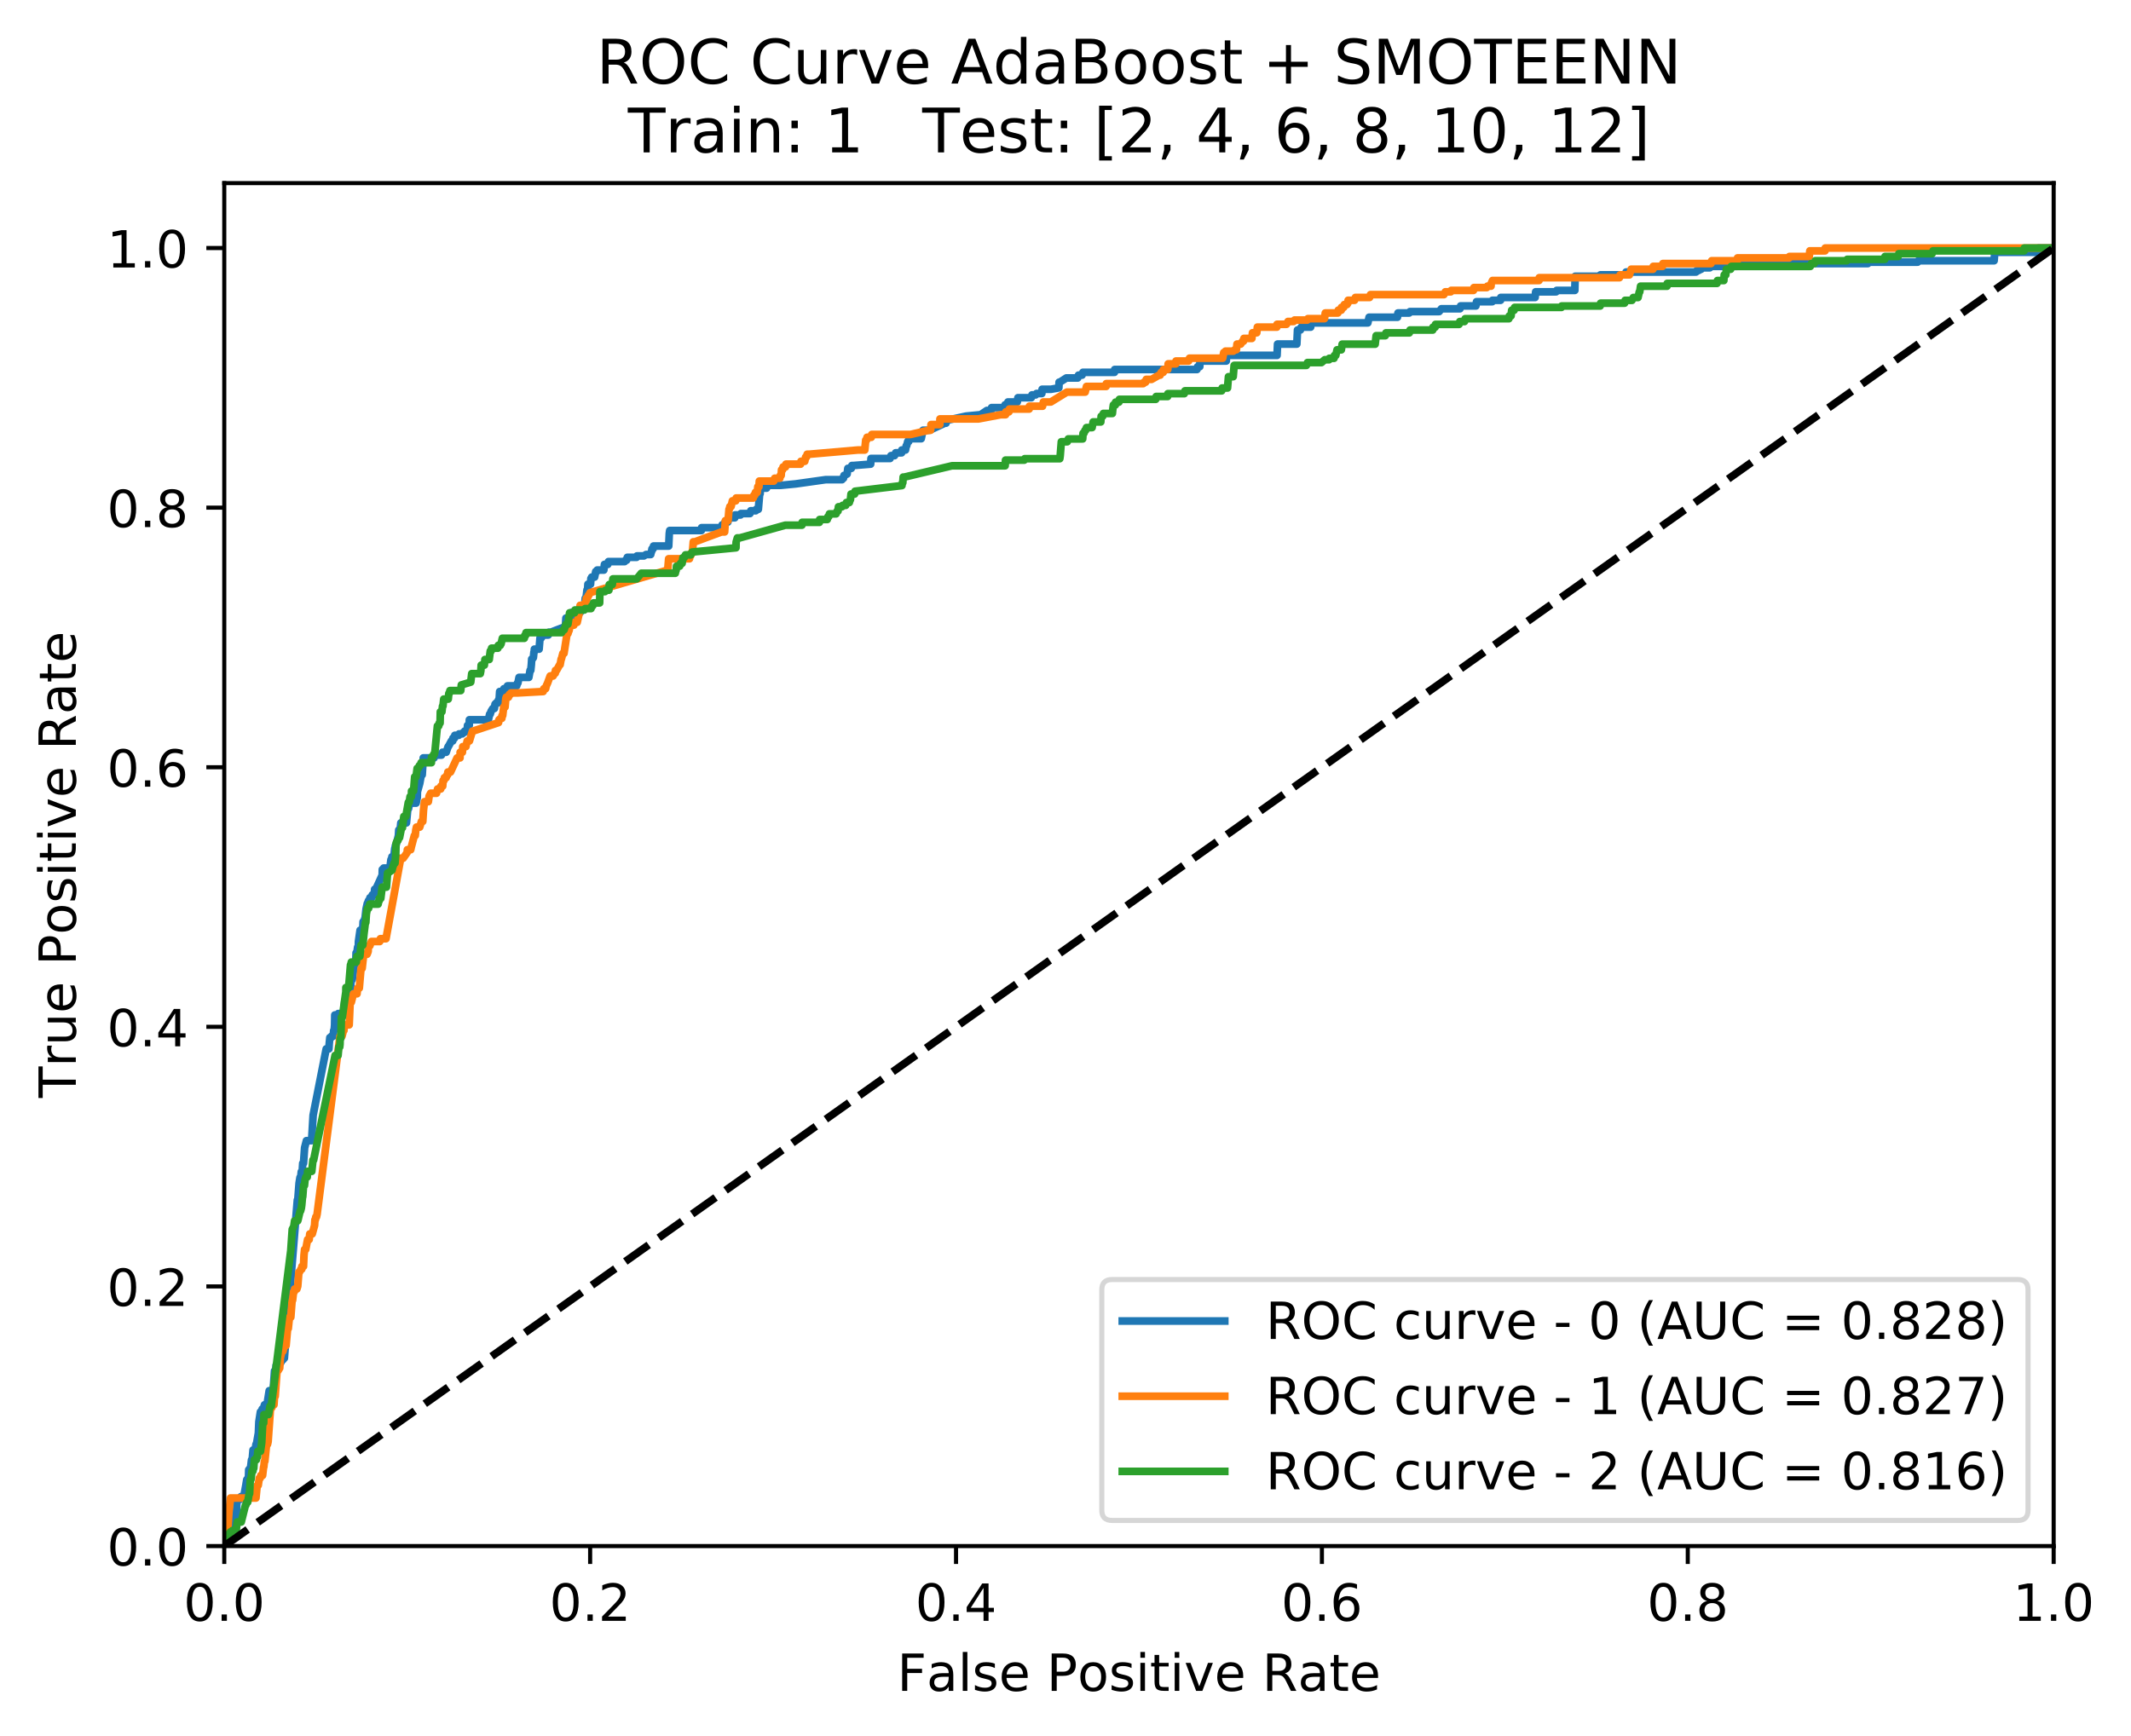 <?xml version="1.0" encoding="utf-8" standalone="no"?>
<!DOCTYPE svg PUBLIC "-//W3C//DTD SVG 1.1//EN"
  "http://www.w3.org/Graphics/SVG/1.1/DTD/svg11.dtd">
<!-- Created with matplotlib (http://matplotlib.org/) -->
<svg height="339pt" version="1.1" viewBox="0 0 416 339" width="416pt" xmlns="http://www.w3.org/2000/svg" xmlns:xlink="http://www.w3.org/1999/xlink">
 <defs>
  <style type="text/css">
*{stroke-linecap:butt;stroke-linejoin:round;}
  </style>
 </defs>
 <g id="figure_1">
  <g id="patch_1">
   <path d="M 0 339.424 
L 416.053 339.424 
L 416.053 0 
L 0 0 
z
" style="fill:#ffffff;"/>
  </g>
  <g id="axes_1">
   <g id="patch_2">
    <path d="M 43.781 301.868 
L 400.901 301.868 
L 400.901 35.755 
L 43.781 35.755 
z
" style="fill:#ffffff;"/>
   </g>
   <g id="matplotlib.axis_1">
    <g id="xtick_1">
     <g id="line2d_1">
      <defs>
       <path d="M 0 0 
L 0 3.5 
" id="mb3c2c69702" style="stroke:#000000;stroke-width:0.8;"/>
      </defs>
      <g>
       <use style="stroke:#000000;stroke-width:0.8;" x="43.781" xlink:href="#mb3c2c69702" y="301.868"/>
      </g>
     </g>
     <g id="text_1">
      <!-- 0.0 -->
      <defs>
       <path d="M 31.781 66.406 
Q 24.172 66.406 20.328 58.906 
Q 16.5 51.422 16.5 36.375 
Q 16.5 21.391 20.328 13.891 
Q 24.172 6.391 31.781 6.391 
Q 39.453 6.391 43.281 13.891 
Q 47.125 21.391 47.125 36.375 
Q 47.125 51.422 43.281 58.906 
Q 39.453 66.406 31.781 66.406 
M 31.781 74.219 
Q 44.047 74.219 50.516 64.516 
Q 56.984 54.828 56.984 36.375 
Q 56.984 17.969 50.516 8.266 
Q 44.047 -1.422 31.781 -1.422 
Q 19.531 -1.422 13.062 8.266 
Q 6.594 17.969 6.594 36.375 
Q 6.594 54.828 13.062 64.516 
Q 19.531 74.219 31.781 74.219 
" id="DejaVuSans-30"/>
       <path d="M 10.688 12.406 
L 21 12.406 
L 21 0 
L 10.688 0 
z
" id="DejaVuSans-2e"/>
      </defs>
      <g transform="translate(35.83 316.466)scale(0.1 -0.1)">
       <use xlink:href="#DejaVuSans-30"/>
       <use x="63.623" xlink:href="#DejaVuSans-2e"/>
       <use x="95.41" xlink:href="#DejaVuSans-30"/>
      </g>
     </g>
    </g>
    <g id="xtick_2">
     <g id="line2d_2">
      <g>
       <use style="stroke:#000000;stroke-width:0.8;" x="115.205" xlink:href="#mb3c2c69702" y="301.868"/>
      </g>
     </g>
     <g id="text_2">
      <!-- 0.2 -->
      <defs>
       <path d="M 19.188 8.297 
L 53.609 8.297 
L 53.609 0 
L 7.328 0 
L 7.328 8.297 
Q 12.938 14.109 22.625 23.891 
Q 32.328 33.688 34.812 36.531 
Q 39.547 41.844 41.422 45.531 
Q 43.312 49.219 43.312 52.781 
Q 43.312 58.594 39.234 62.25 
Q 35.156 65.922 28.609 65.922 
Q 23.969 65.922 18.812 64.312 
Q 13.672 62.703 7.812 59.422 
L 7.812 69.391 
Q 13.766 71.781 18.938 73 
Q 24.125 74.219 28.422 74.219 
Q 39.75 74.219 46.484 68.547 
Q 53.219 62.891 53.219 53.422 
Q 53.219 48.922 51.531 44.891 
Q 49.859 40.875 45.406 35.406 
Q 44.188 33.984 37.641 27.219 
Q 31.109 20.453 19.188 8.297 
" id="DejaVuSans-32"/>
      </defs>
      <g transform="translate(107.254 316.466)scale(0.1 -0.1)">
       <use xlink:href="#DejaVuSans-30"/>
       <use x="63.623" xlink:href="#DejaVuSans-2e"/>
       <use x="95.41" xlink:href="#DejaVuSans-32"/>
      </g>
     </g>
    </g>
    <g id="xtick_3">
     <g id="line2d_3">
      <g>
       <use style="stroke:#000000;stroke-width:0.8;" x="186.629" xlink:href="#mb3c2c69702" y="301.868"/>
      </g>
     </g>
     <g id="text_3">
      <!-- 0.4 -->
      <defs>
       <path d="M 37.797 64.312 
L 12.891 25.391 
L 37.797 25.391 
z
M 35.203 72.906 
L 47.609 72.906 
L 47.609 25.391 
L 58.016 25.391 
L 58.016 17.188 
L 47.609 17.188 
L 47.609 0 
L 37.797 0 
L 37.797 17.188 
L 4.891 17.188 
L 4.891 26.703 
z
" id="DejaVuSans-34"/>
      </defs>
      <g transform="translate(178.678 316.466)scale(0.1 -0.1)">
       <use xlink:href="#DejaVuSans-30"/>
       <use x="63.623" xlink:href="#DejaVuSans-2e"/>
       <use x="95.41" xlink:href="#DejaVuSans-34"/>
      </g>
     </g>
    </g>
    <g id="xtick_4">
     <g id="line2d_4">
      <g>
       <use style="stroke:#000000;stroke-width:0.8;" x="258.053" xlink:href="#mb3c2c69702" y="301.868"/>
      </g>
     </g>
     <g id="text_4">
      <!-- 0.6 -->
      <defs>
       <path d="M 33.016 40.375 
Q 26.375 40.375 22.484 35.828 
Q 18.609 31.297 18.609 23.391 
Q 18.609 15.531 22.484 10.953 
Q 26.375 6.391 33.016 6.391 
Q 39.656 6.391 43.531 10.953 
Q 47.406 15.531 47.406 23.391 
Q 47.406 31.297 43.531 35.828 
Q 39.656 40.375 33.016 40.375 
M 52.594 71.297 
L 52.594 62.312 
Q 48.875 64.062 45.094 64.984 
Q 41.312 65.922 37.594 65.922 
Q 27.828 65.922 22.672 59.328 
Q 17.531 52.734 16.797 39.406 
Q 19.672 43.656 24.016 45.922 
Q 28.375 48.188 33.594 48.188 
Q 44.578 48.188 50.953 41.516 
Q 57.328 34.859 57.328 23.391 
Q 57.328 12.156 50.688 5.359 
Q 44.047 -1.422 33.016 -1.422 
Q 20.359 -1.422 13.672 8.266 
Q 6.984 17.969 6.984 36.375 
Q 6.984 53.656 15.188 63.938 
Q 23.391 74.219 37.203 74.219 
Q 40.922 74.219 44.703 73.484 
Q 48.484 72.75 52.594 71.297 
" id="DejaVuSans-36"/>
      </defs>
      <g transform="translate(250.102 316.466)scale(0.1 -0.1)">
       <use xlink:href="#DejaVuSans-30"/>
       <use x="63.623" xlink:href="#DejaVuSans-2e"/>
       <use x="95.41" xlink:href="#DejaVuSans-36"/>
      </g>
     </g>
    </g>
    <g id="xtick_5">
     <g id="line2d_5">
      <g>
       <use style="stroke:#000000;stroke-width:0.8;" x="329.477" xlink:href="#mb3c2c69702" y="301.868"/>
      </g>
     </g>
     <g id="text_5">
      <!-- 0.8 -->
      <defs>
       <path d="M 31.781 34.625 
Q 24.75 34.625 20.719 30.859 
Q 16.703 27.094 16.703 20.516 
Q 16.703 13.922 20.719 10.156 
Q 24.75 6.391 31.781 6.391 
Q 38.812 6.391 42.859 10.172 
Q 46.922 13.969 46.922 20.516 
Q 46.922 27.094 42.891 30.859 
Q 38.875 34.625 31.781 34.625 
M 21.922 38.812 
Q 15.578 40.375 12.031 44.719 
Q 8.5 49.078 8.5 55.328 
Q 8.5 64.062 14.719 69.141 
Q 20.953 74.219 31.781 74.219 
Q 42.672 74.219 48.875 69.141 
Q 55.078 64.062 55.078 55.328 
Q 55.078 49.078 51.531 44.719 
Q 48 40.375 41.703 38.812 
Q 48.828 37.156 52.797 32.312 
Q 56.781 27.484 56.781 20.516 
Q 56.781 9.906 50.312 4.234 
Q 43.844 -1.422 31.781 -1.422 
Q 19.734 -1.422 13.25 4.234 
Q 6.781 9.906 6.781 20.516 
Q 6.781 27.484 10.781 32.312 
Q 14.797 37.156 21.922 38.812 
M 18.312 54.391 
Q 18.312 48.734 21.844 45.562 
Q 25.391 42.391 31.781 42.391 
Q 38.141 42.391 41.719 45.562 
Q 45.312 48.734 45.312 54.391 
Q 45.312 60.062 41.719 63.234 
Q 38.141 66.406 31.781 66.406 
Q 25.391 66.406 21.844 63.234 
Q 18.312 60.062 18.312 54.391 
" id="DejaVuSans-38"/>
      </defs>
      <g transform="translate(321.526 316.466)scale(0.1 -0.1)">
       <use xlink:href="#DejaVuSans-30"/>
       <use x="63.623" xlink:href="#DejaVuSans-2e"/>
       <use x="95.41" xlink:href="#DejaVuSans-38"/>
      </g>
     </g>
    </g>
    <g id="xtick_6">
     <g id="line2d_6">
      <g>
       <use style="stroke:#000000;stroke-width:0.8;" x="400.901" xlink:href="#mb3c2c69702" y="301.868"/>
      </g>
     </g>
     <g id="text_6">
      <!-- 1.0 -->
      <defs>
       <path d="M 12.406 8.297 
L 28.516 8.297 
L 28.516 63.922 
L 10.984 60.406 
L 10.984 69.391 
L 28.422 72.906 
L 38.281 72.906 
L 38.281 8.297 
L 54.391 8.297 
L 54.391 0 
L 12.406 0 
z
" id="DejaVuSans-31"/>
      </defs>
      <g transform="translate(392.95 316.466)scale(0.1 -0.1)">
       <use xlink:href="#DejaVuSans-31"/>
       <use x="63.623" xlink:href="#DejaVuSans-2e"/>
       <use x="95.41" xlink:href="#DejaVuSans-30"/>
      </g>
     </g>
    </g>
    <g id="text_7">
     <!-- False Positive Rate -->
     <defs>
      <path d="M 9.812 72.906 
L 51.703 72.906 
L 51.703 64.594 
L 19.672 64.594 
L 19.672 43.109 
L 48.578 43.109 
L 48.578 34.812 
L 19.672 34.812 
L 19.672 0 
L 9.812 0 
z
" id="DejaVuSans-46"/>
      <path d="M 34.281 27.484 
Q 23.391 27.484 19.188 25 
Q 14.984 22.516 14.984 16.5 
Q 14.984 11.719 18.141 8.906 
Q 21.297 6.109 26.703 6.109 
Q 34.188 6.109 38.703 11.406 
Q 43.219 16.703 43.219 25.484 
L 43.219 27.484 
z
M 52.203 31.203 
L 52.203 0 
L 43.219 0 
L 43.219 8.297 
Q 40.141 3.328 35.547 0.953 
Q 30.953 -1.422 24.312 -1.422 
Q 15.922 -1.422 10.953 3.297 
Q 6 8.016 6 15.922 
Q 6 25.141 12.172 29.828 
Q 18.359 34.516 30.609 34.516 
L 43.219 34.516 
L 43.219 35.406 
Q 43.219 41.609 39.141 45 
Q 35.062 48.391 27.688 48.391 
Q 23 48.391 18.547 47.266 
Q 14.109 46.141 10.016 43.891 
L 10.016 52.203 
Q 14.938 54.109 19.578 55.047 
Q 24.219 56 28.609 56 
Q 40.484 56 46.344 49.844 
Q 52.203 43.703 52.203 31.203 
" id="DejaVuSans-61"/>
      <path d="M 9.422 75.984 
L 18.406 75.984 
L 18.406 0 
L 9.422 0 
z
" id="DejaVuSans-6c"/>
      <path d="M 44.281 53.078 
L 44.281 44.578 
Q 40.484 46.531 36.375 47.5 
Q 32.281 48.484 27.875 48.484 
Q 21.188 48.484 17.844 46.438 
Q 14.5 44.391 14.5 40.281 
Q 14.5 37.156 16.891 35.375 
Q 19.281 33.594 26.516 31.984 
L 29.594 31.297 
Q 39.156 29.25 43.188 25.516 
Q 47.219 21.781 47.219 15.094 
Q 47.219 7.469 41.188 3.016 
Q 35.156 -1.422 24.609 -1.422 
Q 20.219 -1.422 15.453 -0.562 
Q 10.688 0.297 5.422 2 
L 5.422 11.281 
Q 10.406 8.688 15.234 7.391 
Q 20.062 6.109 24.812 6.109 
Q 31.156 6.109 34.562 8.281 
Q 37.984 10.453 37.984 14.406 
Q 37.984 18.062 35.516 20.016 
Q 33.062 21.969 24.703 23.781 
L 21.578 24.516 
Q 13.234 26.266 9.516 29.906 
Q 5.812 33.547 5.812 39.891 
Q 5.812 47.609 11.281 51.797 
Q 16.75 56 26.812 56 
Q 31.781 56 36.172 55.266 
Q 40.578 54.547 44.281 53.078 
" id="DejaVuSans-73"/>
      <path d="M 56.203 29.594 
L 56.203 25.203 
L 14.891 25.203 
Q 15.484 15.922 20.484 11.062 
Q 25.484 6.203 34.422 6.203 
Q 39.594 6.203 44.453 7.469 
Q 49.312 8.734 54.109 11.281 
L 54.109 2.781 
Q 49.266 0.734 44.188 -0.344 
Q 39.109 -1.422 33.891 -1.422 
Q 20.797 -1.422 13.156 6.188 
Q 5.516 13.812 5.516 26.812 
Q 5.516 40.234 12.766 48.109 
Q 20.016 56 32.328 56 
Q 43.359 56 49.781 48.891 
Q 56.203 41.797 56.203 29.594 
M 47.219 32.234 
Q 47.125 39.594 43.094 43.984 
Q 39.062 48.391 32.422 48.391 
Q 24.906 48.391 20.391 44.141 
Q 15.875 39.891 15.188 32.172 
z
" id="DejaVuSans-65"/>
      <path id="DejaVuSans-20"/>
      <path d="M 19.672 64.797 
L 19.672 37.406 
L 32.078 37.406 
Q 38.969 37.406 42.719 40.969 
Q 46.484 44.531 46.484 51.125 
Q 46.484 57.672 42.719 61.234 
Q 38.969 64.797 32.078 64.797 
z
M 9.812 72.906 
L 32.078 72.906 
Q 44.344 72.906 50.609 67.359 
Q 56.891 61.812 56.891 51.125 
Q 56.891 40.328 50.609 34.812 
Q 44.344 29.297 32.078 29.297 
L 19.672 29.297 
L 19.672 0 
L 9.812 0 
z
" id="DejaVuSans-50"/>
      <path d="M 30.609 48.391 
Q 23.391 48.391 19.188 42.75 
Q 14.984 37.109 14.984 27.297 
Q 14.984 17.484 19.156 11.844 
Q 23.344 6.203 30.609 6.203 
Q 37.797 6.203 41.984 11.859 
Q 46.188 17.531 46.188 27.297 
Q 46.188 37.016 41.984 42.703 
Q 37.797 48.391 30.609 48.391 
M 30.609 56 
Q 42.328 56 49.016 48.375 
Q 55.719 40.766 55.719 27.297 
Q 55.719 13.875 49.016 6.219 
Q 42.328 -1.422 30.609 -1.422 
Q 18.844 -1.422 12.172 6.219 
Q 5.516 13.875 5.516 27.297 
Q 5.516 40.766 12.172 48.375 
Q 18.844 56 30.609 56 
" id="DejaVuSans-6f"/>
      <path d="M 9.422 54.688 
L 18.406 54.688 
L 18.406 0 
L 9.422 0 
z
M 9.422 75.984 
L 18.406 75.984 
L 18.406 64.594 
L 9.422 64.594 
z
" id="DejaVuSans-69"/>
      <path d="M 18.312 70.219 
L 18.312 54.688 
L 36.812 54.688 
L 36.812 47.703 
L 18.312 47.703 
L 18.312 18.016 
Q 18.312 11.328 20.141 9.422 
Q 21.969 7.516 27.594 7.516 
L 36.812 7.516 
L 36.812 0 
L 27.594 0 
Q 17.188 0 13.234 3.875 
Q 9.281 7.766 9.281 18.016 
L 9.281 47.703 
L 2.688 47.703 
L 2.688 54.688 
L 9.281 54.688 
L 9.281 70.219 
z
" id="DejaVuSans-74"/>
      <path d="M 2.984 54.688 
L 12.5 54.688 
L 29.594 8.797 
L 46.688 54.688 
L 56.203 54.688 
L 35.688 0 
L 23.484 0 
z
" id="DejaVuSans-76"/>
      <path d="M 44.391 34.188 
Q 47.562 33.109 50.562 29.594 
Q 53.562 26.078 56.594 19.922 
L 66.609 0 
L 56 0 
L 46.688 18.703 
Q 43.062 26.031 39.672 28.422 
Q 36.281 30.812 30.422 30.812 
L 19.672 30.812 
L 19.672 0 
L 9.812 0 
L 9.812 72.906 
L 32.078 72.906 
Q 44.578 72.906 50.734 67.672 
Q 56.891 62.453 56.891 51.906 
Q 56.891 45.016 53.688 40.469 
Q 50.484 35.938 44.391 34.188 
M 19.672 64.797 
L 19.672 38.922 
L 32.078 38.922 
Q 39.203 38.922 42.844 42.219 
Q 46.484 45.516 46.484 51.906 
Q 46.484 58.297 42.844 61.547 
Q 39.203 64.797 32.078 64.797 
z
" id="DejaVuSans-52"/>
     </defs>
     <g transform="translate(175.136 330.144)scale(0.1 -0.1)">
      <use xlink:href="#DejaVuSans-46"/>
      <use x="57.379" xlink:href="#DejaVuSans-61"/>
      <use x="118.658" xlink:href="#DejaVuSans-6c"/>
      <use x="146.441" xlink:href="#DejaVuSans-73"/>
      <use x="198.541" xlink:href="#DejaVuSans-65"/>
      <use x="260.064" xlink:href="#DejaVuSans-20"/>
      <use x="291.852" xlink:href="#DejaVuSans-50"/>
      <use x="352.107" xlink:href="#DejaVuSans-6f"/>
      <use x="413.289" xlink:href="#DejaVuSans-73"/>
      <use x="465.389" xlink:href="#DejaVuSans-69"/>
      <use x="493.172" xlink:href="#DejaVuSans-74"/>
      <use x="532.381" xlink:href="#DejaVuSans-69"/>
      <use x="560.164" xlink:href="#DejaVuSans-76"/>
      <use x="619.344" xlink:href="#DejaVuSans-65"/>
      <use x="680.867" xlink:href="#DejaVuSans-20"/>
      <use x="712.654" xlink:href="#DejaVuSans-52"/>
      <use x="782.105" xlink:href="#DejaVuSans-61"/>
      <use x="843.385" xlink:href="#DejaVuSans-74"/>
      <use x="882.594" xlink:href="#DejaVuSans-65"/>
     </g>
    </g>
   </g>
   <g id="matplotlib.axis_2">
    <g id="ytick_1">
     <g id="line2d_7">
      <defs>
       <path d="M 0 0 
L -3.5 0 
" id="m9eb1e97f83" style="stroke:#000000;stroke-width:0.8;"/>
      </defs>
      <g>
       <use style="stroke:#000000;stroke-width:0.8;" x="43.781" xlink:href="#m9eb1e97f83" y="301.868"/>
      </g>
     </g>
     <g id="text_8">
      <!-- 0.0 -->
      <g transform="translate(20.878 305.667)scale(0.1 -0.1)">
       <use xlink:href="#DejaVuSans-30"/>
       <use x="63.623" xlink:href="#DejaVuSans-2e"/>
       <use x="95.41" xlink:href="#DejaVuSans-30"/>
      </g>
     </g>
    </g>
    <g id="ytick_2">
     <g id="line2d_8">
      <g>
       <use style="stroke:#000000;stroke-width:0.8;" x="43.781" xlink:href="#m9eb1e97f83" y="251.179"/>
      </g>
     </g>
     <g id="text_9">
      <!-- 0.2 -->
      <g transform="translate(20.878 254.979)scale(0.1 -0.1)">
       <use xlink:href="#DejaVuSans-30"/>
       <use x="63.623" xlink:href="#DejaVuSans-2e"/>
       <use x="95.41" xlink:href="#DejaVuSans-32"/>
      </g>
     </g>
    </g>
    <g id="ytick_3">
     <g id="line2d_9">
      <g>
       <use style="stroke:#000000;stroke-width:0.8;" x="43.781" xlink:href="#m9eb1e97f83" y="200.492"/>
      </g>
     </g>
     <g id="text_10">
      <!-- 0.4 -->
      <g transform="translate(20.878 204.291)scale(0.1 -0.1)">
       <use xlink:href="#DejaVuSans-30"/>
       <use x="63.623" xlink:href="#DejaVuSans-2e"/>
       <use x="95.41" xlink:href="#DejaVuSans-34"/>
      </g>
     </g>
    </g>
    <g id="ytick_4">
     <g id="line2d_10">
      <g>
       <use style="stroke:#000000;stroke-width:0.8;" x="43.781" xlink:href="#m9eb1e97f83" y="149.804"/>
      </g>
     </g>
     <g id="text_11">
      <!-- 0.6 -->
      <g transform="translate(20.878 153.603)scale(0.1 -0.1)">
       <use xlink:href="#DejaVuSans-30"/>
       <use x="63.623" xlink:href="#DejaVuSans-2e"/>
       <use x="95.41" xlink:href="#DejaVuSans-36"/>
      </g>
     </g>
    </g>
    <g id="ytick_5">
     <g id="line2d_11">
      <g>
       <use style="stroke:#000000;stroke-width:0.8;" x="43.781" xlink:href="#m9eb1e97f83" y="99.115"/>
      </g>
     </g>
     <g id="text_12">
      <!-- 0.8 -->
      <g transform="translate(20.878 102.915)scale(0.1 -0.1)">
       <use xlink:href="#DejaVuSans-30"/>
       <use x="63.623" xlink:href="#DejaVuSans-2e"/>
       <use x="95.41" xlink:href="#DejaVuSans-38"/>
      </g>
     </g>
    </g>
    <g id="ytick_6">
     <g id="line2d_12">
      <g>
       <use style="stroke:#000000;stroke-width:0.8;" x="43.781" xlink:href="#m9eb1e97f83" y="48.428"/>
      </g>
     </g>
     <g id="text_13">
      <!-- 1.0 -->
      <g transform="translate(20.878 52.227)scale(0.1 -0.1)">
       <use xlink:href="#DejaVuSans-31"/>
       <use x="63.623" xlink:href="#DejaVuSans-2e"/>
       <use x="95.41" xlink:href="#DejaVuSans-30"/>
      </g>
     </g>
    </g>
    <g id="text_14">
     <!-- True Positive Rate -->
     <defs>
      <path d="M -0.297 72.906 
L 61.375 72.906 
L 61.375 64.594 
L 35.5 64.594 
L 35.5 0 
L 25.594 0 
L 25.594 64.594 
L -0.297 64.594 
z
" id="DejaVuSans-54"/>
      <path d="M 41.109 46.297 
Q 39.594 47.172 37.812 47.578 
Q 36.031 48 33.891 48 
Q 26.266 48 22.188 43.047 
Q 18.109 38.094 18.109 28.812 
L 18.109 0 
L 9.078 0 
L 9.078 54.688 
L 18.109 54.688 
L 18.109 46.188 
Q 20.953 51.172 25.484 53.578 
Q 30.031 56 36.531 56 
Q 37.453 56 38.578 55.875 
Q 39.703 55.766 41.062 55.516 
z
" id="DejaVuSans-72"/>
      <path d="M 8.5 21.578 
L 8.5 54.688 
L 17.484 54.688 
L 17.484 21.922 
Q 17.484 14.156 20.5 10.266 
Q 23.531 6.391 29.594 6.391 
Q 36.859 6.391 41.078 11.031 
Q 45.312 15.672 45.312 23.688 
L 45.312 54.688 
L 54.297 54.688 
L 54.297 0 
L 45.312 0 
L 45.312 8.406 
Q 42.047 3.422 37.719 1 
Q 33.406 -1.422 27.688 -1.422 
Q 18.266 -1.422 13.375 4.438 
Q 8.5 10.297 8.5 21.578 
M 31.109 56 
z
" id="DejaVuSans-75"/>
     </defs>
     <g transform="translate(14.798 214.358)rotate(-90)scale(0.1 -0.1)">
      <use xlink:href="#DejaVuSans-54"/>
      <use x="60.865" xlink:href="#DejaVuSans-72"/>
      <use x="101.979" xlink:href="#DejaVuSans-75"/>
      <use x="165.357" xlink:href="#DejaVuSans-65"/>
      <use x="226.881" xlink:href="#DejaVuSans-20"/>
      <use x="258.668" xlink:href="#DejaVuSans-50"/>
      <use x="318.924" xlink:href="#DejaVuSans-6f"/>
      <use x="380.105" xlink:href="#DejaVuSans-73"/>
      <use x="432.205" xlink:href="#DejaVuSans-69"/>
      <use x="459.988" xlink:href="#DejaVuSans-74"/>
      <use x="499.197" xlink:href="#DejaVuSans-69"/>
      <use x="526.98" xlink:href="#DejaVuSans-76"/>
      <use x="586.16" xlink:href="#DejaVuSans-65"/>
      <use x="647.684" xlink:href="#DejaVuSans-20"/>
      <use x="679.471" xlink:href="#DejaVuSans-52"/>
      <use x="748.922" xlink:href="#DejaVuSans-61"/>
      <use x="810.201" xlink:href="#DejaVuSans-74"/>
      <use x="849.41" xlink:href="#DejaVuSans-65"/>
     </g>
    </g>
   </g>
   <g id="line2d_13">
    <path clip-path="url(#p44cd68a2af)" d="M 43.781 301.868 
L 43.816 301.316 
L 44.036 301.316 
L 44.34 298.282 
L 44.516 298.282 
L 44.622 298.007 
L 44.93 298.007 
L 45.013 297.731 
L 45.475 297.731 
L 45.721 296.628 
L 45.831 296.628 
L 46.1 295.525 
L 46.144 295.525 
L 46.276 292.767 
L 46.87 292.767 
L 47.037 292.215 
L 47.587 292.215 
L 47.992 290.009 
L 48.172 288.906 
L 48.238 288.906 
L 48.511 288.354 
L 48.555 286.975 
L 48.687 286.975 
L 48.77 286.7 
L 48.902 286.7 
L 49.096 285.045 
L 49.228 285.045 
L 49.395 283.115 
L 49.813 283.115 
L 49.971 282.011 
L 50.059 282.011 
L 50.442 279.805 
L 50.539 277.599 
L 50.838 275.669 
L 51.014 275.669 
L 51.181 275.117 
L 51.401 275.117 
L 51.63 274.29 
L 52.114 274.29 
L 52.554 271.532 
L 53.324 271.532 
L 53.592 267.671 
L 53.834 267.671 
L 53.905 266.568 
L 54.279 266.568 
L 54.622 266.016 
L 54.842 266.016 
L 55.075 265.465 
L 55.273 265.465 
L 55.334 265.189 
L 55.51 265.189 
L 58.045 234.302 
L 58.133 234.302 
L 58.388 230.993 
L 58.568 229.889 
L 58.7 229.889 
L 58.815 228.786 
L 58.99 228.786 
L 59.096 227.132 
L 59.25 227.132 
L 59.466 224.098 
L 59.818 222.719 
L 60.829 222.719 
L 61.124 217.755 
L 63.68 204.794 
L 64.208 204.794 
L 64.279 203.691 
L 64.393 202.587 
L 64.657 202.587 
L 64.719 202.312 
L 65.049 202.312 
L 65.141 201.209 
L 65.229 201.209 
L 65.321 200.105 
L 65.357 198.175 
L 65.819 198.175 
L 66.034 197.899 
L 67.077 197.899 
L 67.301 195.417 
L 67.521 195.417 
L 67.979 193.763 
L 68.221 193.763 
L 68.344 193.211 
L 68.428 192.935 
L 68.546 191.281 
L 68.766 191.281 
L 69.14 188.523 
L 69.206 188.523 
L 69.453 187.695 
L 69.514 186.041 
L 69.659 186.041 
L 69.818 184.938 
L 69.95 184.938 
L 69.976 183.835 
L 70.293 181.628 
L 70.799 181.628 
L 70.882 179.974 
L 71.058 179.974 
L 71.182 179.422 
L 71.248 179.422 
L 71.459 177.492 
L 71.705 176.389 
L 71.749 176.389 
L 71.938 175.837 
L 72.158 175.837 
L 72.216 175.285 
L 72.567 175.285 
L 72.669 174.734 
L 73.043 174.734 
L 73.135 173.631 
L 73.355 173.631 
L 74.609 170.873 
L 74.635 169.77 
L 74.855 169.77 
L 74.895 169.494 
L 76.105 169.494 
L 76.32 167.839 
L 76.474 167.839 
L 76.509 167.288 
L 76.875 167.288 
L 77.068 165.633 
L 77.112 165.633 
L 77.191 165.082 
L 77.301 165.082 
L 77.777 163.151 
L 77.847 162.048 
L 78.111 162.048 
L 78.247 160.669 
L 79.347 160.669 
L 79.554 158.463 
L 79.611 157.911 
L 79.743 157.911 
L 79.963 156.808 
L 81.23 156.808 
L 81.455 155.705 
L 81.481 154.602 
L 81.939 152.947 
L 82.242 151.293 
L 82.418 151.293 
L 82.629 147.983 
L 84.741 147.983 
L 84.82 147.432 
L 86.184 147.432 
L 86.373 146.88 
L 87.099 146.88 
L 87.478 145.777 
L 87.522 145.777 
L 88.12 144.674 
L 88.384 144.674 
L 88.419 144.122 
L 88.727 144.122 
L 88.784 143.571 
L 89.554 143.571 
L 89.62 143.295 
L 90.236 143.295 
L 90.43 143.019 
L 90.628 143.019 
L 90.711 142.744 
L 91.195 142.744 
L 91.266 141.64 
L 91.596 141.64 
L 91.622 140.537 
L 95.34 140.537 
L 95.586 139.434 
L 95.696 139.434 
L 95.863 138.883 
L 96.206 138.331 
L 96.514 138.331 
L 96.633 137.504 
L 96.893 137.228 
L 97.267 137.228 
L 97.302 136.676 
L 97.434 136.676 
L 97.539 135.022 
L 98.287 135.022 
L 98.366 134.47 
L 98.982 134.47 
L 99.062 133.919 
L 100.865 133.919 
L 101.011 133.367 
L 101.099 133.367 
L 101.323 132.264 
L 103.237 132.264 
L 103.479 130.885 
L 103.611 130.885 
L 103.725 129.782 
L 103.795 128.679 
L 103.927 128.679 
L 104.121 128.403 
L 104.235 127.3 
L 104.279 127.3 
L 104.315 126.748 
L 105.239 126.748 
L 105.423 124.542 
L 105.687 124.542 
L 105.986 123.991 
L 107.034 123.991 
L 107.157 123.439 
L 107.531 123.439 
L 110.373 122.336 
L 110.478 120.681 
L 111.534 120.681 
L 111.583 119.578 
L 113.276 119.578 
L 113.571 118.751 
L 113.791 118.751 
L 114.051 118.475 
L 114.117 118.475 
L 114.244 116.82 
L 114.398 116.82 
L 114.592 115.166 
L 114.702 115.166 
L 114.772 114.063 
L 115.283 114.063 
L 115.353 112.96 
L 115.441 112.96 
L 115.503 112.684 
L 116.075 112.684 
L 116.299 111.581 
L 116.497 111.581 
L 116.581 111.305 
L 117.878 111.305 
L 117.993 110.202 
L 118.653 110.202 
L 118.776 109.65 
L 121.944 109.65 
L 122.115 109.374 
L 122.335 109.374 
L 122.458 108.823 
L 124.262 108.823 
L 124.346 108.547 
L 125.688 108.547 
L 126.123 108.271 
L 127.025 108.271 
L 127.148 107.72 
L 127.192 107.72 
L 127.271 107.168 
L 127.491 107.168 
L 127.571 106.617 
L 130.54 106.617 
L 130.655 104.135 
L 130.734 103.583 
L 136.92 103.583 
L 136.955 103.032 
L 140.87 103.032 
L 140.972 102.48 
L 141.412 102.48 
L 141.544 101.928 
L 142.094 101.928 
L 142.234 101.101 
L 143.444 101.101 
L 143.479 100.55 
L 144.557 100.55 
L 144.641 100.274 
L 146.401 100.274 
L 146.568 99.722 
L 147.536 99.722 
L 147.641 99.446 
L 148.037 99.446 
L 148.297 96.413 
L 148.385 96.413 
L 148.433 95.31 
L 149.643 95.31 
L 149.678 94.758 
L 152.472 94.758 
L 155.323 94.482 
L 161.188 93.655 
L 164.377 93.655 
L 164.461 93.379 
L 164.659 93.379 
L 164.76 92.828 
L 164.848 92.828 
L 165.372 92.552 
L 165.508 91.449 
L 166.19 91.449 
L 166.291 90.897 
L 166.555 90.897 
L 169.96 90.622 
L 170.031 89.518 
L 173.757 89.518 
L 173.924 88.967 
L 174.628 88.967 
L 174.839 88.415 
L 176.005 88.415 
L 176.04 87.864 
L 176.766 87.864 
L 176.907 87.036 
L 176.995 87.036 
L 177.202 86.209 
L 177.4 86.209 
L 177.435 85.658 
L 179.833 85.658 
L 180.18 84.003 
L 181.456 84.003 
L 184.457 82.624 
L 184.677 82.624 
L 184.844 82.072 
L 188.584 81.245 
L 191.439 80.969 
L 192.653 80.142 
L 193.489 80.142 
L 193.568 79.59 
L 196.076 79.59 
L 196.199 79.039 
L 196.529 79.039 
L 196.762 78.487 
L 198.588 78.487 
L 198.707 77.66 
L 201.325 77.66 
L 201.448 77.108 
L 202.174 77.108 
L 202.345 76.833 
L 203.379 76.833 
L 203.432 76.005 
L 205.17 76.005 
L 206.701 75.73 
L 206.749 74.626 
L 206.881 74.626 
L 208.166 73.799 
L 210.388 73.799 
L 210.533 73.248 
L 211.237 73.248 
L 211.404 72.696 
L 217.563 72.696 
L 217.599 72.144 
L 233.666 72.144 
L 233.789 71.593 
L 234.207 71.593 
L 234.255 70.49 
L 239.381 70.49 
L 239.451 69.387 
L 249.297 69.387 
L 249.394 67.18 
L 253.16 67.18 
L 253.292 64.423 
L 253.864 64.423 
L 254.009 63.871 
L 255.857 63.871 
L 255.954 63.044 
L 267.019 63.044 
L 267.265 61.941 
L 272.804 61.941 
L 272.901 61.113 
L 275.101 61.113 
L 275.25 60.838 
L 280.943 60.838 
L 281.374 60.286 
L 285.004 60.286 
L 285.127 59.734 
L 288.119 59.734 
L 288.238 58.907 
L 291.309 58.907 
L 291.348 58.631 
L 292.932 58.631 
L 292.967 58.08 
L 299.672 58.08 
L 299.786 56.977 
L 303.768 56.977 
L 303.896 56.701 
L 307.428 56.701 
L 307.494 53.943 
L 312.114 53.943 
L 312.418 53.667 
L 317.288 53.667 
L 317.433 53.116 
L 331.076 53.116 
L 331.221 52.84 
L 331.529 52.84 
L 332.053 52.564 
L 332.097 52.564 
L 332.356 52.288 
L 333.764 52.288 
L 334.156 52.013 
L 339.048 52.013 
L 339.176 51.737 
L 339.528 51.737 
L 339.699 51.461 
L 364.636 51.461 
L 364.763 51.185 
L 374.35 51.185 
L 374.478 50.91 
L 389.278 50.91 
L 389.405 49.255 
L 397.76 49.255 
L 397.945 48.428 
L 400.901 48.428 
L 400.901 48.428 
" style="fill:none;stroke:#1f77b4;stroke-linecap:square;stroke-width:1.5;"/>
   </g>
   <g id="line2d_14">
    <path clip-path="url(#p44cd68a2af)" d="M 43.781 301.868 
L 43.86 301.316 
L 43.948 301.316 
L 44.036 301.316 
L 44.195 300.213 
L 44.362 299.661 
L 44.406 299.661 
L 44.688 295.249 
L 44.996 292.491 
L 49.967 292.491 
L 50.156 290.561 
L 50.235 290.009 
L 50.411 290.009 
L 50.609 288.63 
L 50.785 288.63 
L 50.909 288.079 
L 51.26 288.079 
L 51.454 286.424 
L 51.498 286.424 
L 51.612 285.321 
L 51.7 285.321 
L 52.044 282.011 
L 52.22 282.011 
L 52.343 281.46 
L 52.809 274.841 
L 53.073 274.841 
L 53.108 274.29 
L 53.482 274.29 
L 53.588 272.635 
L 53.72 272.635 
L 54.081 267.671 
L 54.257 267.671 
L 54.6 267.119 
L 54.741 264.913 
L 54.785 264.913 
L 55.031 263.81 
L 55.251 263.81 
L 55.497 262.707 
L 55.849 262.707 
L 56.144 259.398 
L 56.276 259.398 
L 56.505 257.191 
L 56.769 257.191 
L 57.024 253.882 
L 57.112 253.882 
L 57.305 252.227 
L 57.437 252.227 
L 57.517 251.676 
L 57.957 251.676 
L 58.124 251.124 
L 58.344 248.367 
L 58.476 248.367 
L 58.731 247.815 
L 58.907 247.815 
L 58.942 247.263 
L 59.25 247.263 
L 59.347 245.057 
L 59.461 243.954 
L 59.681 243.954 
L 60.046 242.024 
L 60.354 242.024 
L 60.469 240.921 
L 60.953 240.921 
L 61.41 239.266 
L 61.481 238.163 
L 61.569 238.163 
L 61.648 237.611 
L 61.78 237.611 
L 61.903 237.06 
L 66.369 202.312 
L 66.764 202.312 
L 67.055 201.209 
L 67.143 201.209 
L 67.178 200.657 
L 67.477 200.105 
L 68.164 200.105 
L 68.357 195.693 
L 68.577 195.693 
L 68.991 194.038 
L 69.695 194.038 
L 69.809 192.935 
L 70.139 192.935 
L 70.473 189.074 
L 70.693 189.074 
L 71.001 186.317 
L 71.661 186.317 
L 71.872 185.765 
L 71.899 184.662 
L 72.207 184.662 
L 72.501 183.835 
L 74.129 183.835 
L 74.253 183.283 
L 75.352 183.283 
L 78.23 167.564 
L 78.714 167.564 
L 79.484 166.46 
L 79.519 165.909 
L 80.179 165.909 
L 80.302 165.357 
L 80.883 163.151 
L 81.059 163.151 
L 81.173 162.048 
L 81.296 161.496 
L 81.934 161.496 
L 82.101 160.945 
L 82.268 160.393 
L 82.532 160.393 
L 82.673 158.187 
L 82.867 156.532 
L 83.615 156.532 
L 83.773 155.429 
L 84.072 154.878 
L 85.216 154.878 
L 85.419 154.05 
L 86.034 154.05 
L 86.07 153.499 
L 86.422 153.499 
L 86.492 152.396 
L 86.668 152.396 
L 86.747 151.844 
L 87.099 151.844 
L 87.266 151.293 
L 87.398 151.293 
L 87.425 150.741 
L 87.953 150.741 
L 89.229 147.983 
L 89.801 147.983 
L 89.827 146.88 
L 90.267 146.88 
L 90.337 145.777 
L 90.953 145.777 
L 91.2 144.674 
L 91.64 144.674 
L 92.225 142.744 
L 92.357 142.744 
L 97.324 141.089 
L 97.403 140.537 
L 97.746 140.262 
L 97.966 140.262 
L 98.001 139.71 
L 98.133 139.71 
L 98.327 138.055 
L 98.591 138.055 
L 98.74 136.401 
L 98.824 136.125 
L 99.264 136.125 
L 99.431 135.573 
L 99.651 135.573 
L 99.73 135.298 
L 101.05 135.298 
L 106.039 135.022 
L 106.162 134.47 
L 106.514 134.47 
L 106.638 133.919 
L 106.893 133.367 
L 107.399 131.988 
L 107.971 131.988 
L 108.27 131.437 
L 108.402 131.437 
L 108.437 130.885 
L 108.657 130.885 
L 109.255 129.782 
L 109.343 129.782 
L 109.546 128.679 
L 109.59 128.679 
L 109.88 127.576 
L 110.1 127.576 
L 110.698 123.715 
L 110.874 123.715 
L 111.033 123.163 
L 111.077 123.163 
L 111.323 122.06 
L 112.027 122.06 
L 112.062 121.509 
L 112.678 121.509 
L 113.171 119.302 
L 113.241 118.199 
L 113.857 118.199 
L 113.985 117.924 
L 114.337 117.924 
L 114.451 116.82 
L 114.671 116.82 
L 114.838 116.269 
L 114.926 116.269 
L 115.181 115.717 
L 130.347 111.305 
L 130.527 109.099 
L 134.601 109.099 
L 134.68 108.547 
L 134.812 108.547 
L 134.891 107.996 
L 135.155 107.996 
L 135.34 105.789 
L 135.648 105.789 
L 140.844 103.859 
L 141.46 103.859 
L 141.601 101.653 
L 142.129 101.653 
L 142.313 99.446 
L 142.357 99.446 
L 142.481 98.895 
L 142.723 98.895 
L 142.969 97.792 
L 143.629 97.792 
L 143.708 97.24 
L 147.047 97.24 
L 147.171 96.689 
L 147.347 96.689 
L 147.47 96.137 
L 147.822 96.137 
L 147.936 95.034 
L 148.156 95.034 
L 148.226 93.931 
L 151.06 93.931 
L 151.227 93.379 
L 152.239 93.379 
L 152.318 92.828 
L 152.494 92.828 
L 152.564 91.725 
L 152.784 91.725 
L 152.864 91.173 
L 153.348 91.173 
L 153.427 90.622 
L 156.286 90.622 
L 156.357 90.07 
L 157.105 90.07 
L 157.268 89.243 
L 157.444 89.243 
L 157.567 88.691 
L 157.919 88.691 
L 167.497 87.864 
L 168.816 87.864 
L 169.001 85.933 
L 169.177 85.933 
L 169.256 85.382 
L 170.092 85.382 
L 170.171 84.83 
L 177.743 84.83 
L 181.324 84.003 
L 181.676 84.003 
L 181.747 82.9 
L 183.462 82.9 
L 183.489 81.797 
L 190.999 81.797 
L 195.385 80.969 
L 196.309 80.969 
L 196.344 80.418 
L 196.96 80.418 
L 197.039 79.866 
L 200.911 79.866 
L 200.946 79.315 
L 203.52 79.315 
L 203.678 78.487 
L 205.13 78.487 
L 208.276 76.557 
L 211.84 76.557 
L 212.099 75.454 
L 215.927 75.454 
L 215.962 74.902 
L 223.182 74.902 
L 223.309 74.626 
L 223.639 74.626 
L 223.762 74.075 
L 224.796 74.075 
L 226.257 73.248 
L 226.477 73.248 
L 226.688 72.696 
L 227.084 72.696 
L 227.119 72.144 
L 227.968 72.144 
L 228.039 71.041 
L 229.535 71.041 
L 229.57 70.49 
L 232.033 70.49 
L 232.201 69.938 
L 238.686 69.938 
L 238.888 68.835 
L 239.02 68.835 
L 239.236 68.559 
L 240.753 68.559 
L 241.057 68.284 
L 241.365 68.284 
L 241.479 67.18 
L 242.205 67.18 
L 242.548 66.629 
L 242.746 66.629 
L 242.826 66.077 
L 244.387 66.077 
L 244.502 64.974 
L 245.338 64.974 
L 245.452 63.871 
L 249.258 63.871 
L 249.293 63.32 
L 251.136 63.32 
L 251.435 62.768 
L 252.535 62.768 
L 252.707 62.492 
L 255.193 62.492 
L 255.32 62.216 
L 258.554 62.216 
L 258.712 61.113 
L 261.167 61.113 
L 261.246 60.562 
L 261.836 60.562 
L 261.871 60.01 
L 262.311 60.01 
L 262.434 59.459 
L 262.962 59.459 
L 263.134 59.183 
L 263.169 58.631 
L 264.423 58.631 
L 264.59 58.08 
L 267.362 58.08 
L 267.529 57.528 
L 281.876 57.528 
L 282.153 56.977 
L 283.209 56.977 
L 283.293 56.701 
L 287.648 56.701 
L 287.727 56.149 
L 290.235 56.149 
L 290.363 55.874 
L 291.067 55.874 
L 291.102 55.322 
L 291.357 54.77 
L 300.442 54.77 
L 300.477 54.219 
L 316.14 54.219 
L 316.263 53.667 
L 318.089 53.667 
L 318.423 52.564 
L 322.691 52.564 
L 322.726 52.013 
L 324.53 52.013 
L 324.609 51.461 
L 334.015 51.461 
L 334.138 50.91 
L 339.154 50.91 
L 339.189 50.358 
L 349.277 50.358 
L 349.317 50.082 
L 353.188 50.082 
L 353.303 48.979 
L 356.272 48.979 
L 356.307 48.428 
L 400.901 48.428 
L 400.901 48.428 
" style="fill:none;stroke:#ff7f0e;stroke-linecap:square;stroke-width:1.5;"/>
   </g>
   <g id="line2d_15">
    <path clip-path="url(#p44cd68a2af)" d="M 43.781 301.868 
L 43.816 301.315 
L 43.904 301.315 
L 43.948 301.315 
L 44.107 300.211 
L 44.173 300.211 
L 44.252 299.659 
L 44.802 299.659 
L 44.969 299.107 
L 45.189 299.107 
L 45.383 298.831 
L 46.109 298.831 
L 46.302 297.174 
L 47.094 297.174 
L 47.921 293.861 
L 48.009 293.861 
L 48.176 293.309 
L 48.352 293.309 
L 48.634 291.653 
L 48.722 291.653 
L 48.854 288.892 
L 48.986 288.892 
L 49.201 287.235 
L 49.377 287.235 
L 49.457 286.683 
L 49.54 286.683 
L 49.646 285.027 
L 50.042 285.027 
L 50.121 284.475 
L 50.253 284.475 
L 50.323 283.37 
L 50.851 283.37 
L 51.089 281.714 
L 51.291 277.849 
L 51.467 277.849 
L 51.529 276.192 
L 52.409 276.192 
L 52.712 274.536 
L 52.954 274.536 
L 56.764 244.167 
L 57.05 240.026 
L 57.349 239.474 
L 57.508 238.369 
L 58.119 238.369 
L 58.203 238.093 
L 58.326 237.541 
L 58.59 236.437 
L 58.678 236.437 
L 58.823 235.885 
L 58.902 235.333 
L 59.052 233.676 
L 59.096 233.676 
L 59.259 231.468 
L 59.435 231.468 
L 59.549 230.363 
L 59.716 229.811 
L 59.98 229.811 
L 60.051 228.707 
L 60.865 228.707 
L 61.093 226.498 
L 61.225 226.498 
L 65.414 206.068 
L 65.995 206.068 
L 66.144 204.412 
L 66.32 204.412 
L 66.377 203.86 
L 66.404 202.755 
L 66.536 202.755 
L 66.646 198.614 
L 66.822 198.614 
L 67.517 193.645 
L 67.526 192.817 
L 68.054 192.817 
L 68.423 188.399 
L 68.467 188.399 
L 68.59 187.847 
L 69.558 187.847 
L 69.673 186.743 
L 70.245 186.743 
L 70.473 184.534 
L 70.825 184.534 
L 71.054 182.326 
L 71.327 180.117 
L 71.415 180.117 
L 71.52 178.46 
L 71.732 177.356 
L 71.952 177.356 
L 72.163 176.528 
L 73.821 176.528 
L 73.901 175.976 
L 73.989 175.976 
L 74.024 175.424 
L 74.332 175.424 
L 74.604 173.215 
L 75.44 173.215 
L 75.66 170.454 
L 75.748 170.454 
L 76.531 169.902 
L 76.721 169.074 
L 76.765 169.074 
L 76.932 168.522 
L 77.108 168.522 
L 77.257 166.865 
L 77.31 164.657 
L 77.565 164.104 
L 77.697 164.104 
L 77.865 163.552 
L 77.997 163.552 
L 78.384 161.62 
L 78.56 161.62 
L 78.832 159.411 
L 79.228 159.411 
L 79.712 156.65 
L 79.888 156.65 
L 80.047 155.546 
L 80.311 155.546 
L 80.337 154.442 
L 80.733 154.442 
L 80.953 151.681 
L 81.217 151.681 
L 81.433 150.024 
L 81.653 150.024 
L 81.864 149.472 
L 82.04 149.472 
L 82.207 148.92 
L 84.213 148.92 
L 84.239 147.816 
L 84.503 147.816 
L 84.671 147.264 
L 84.803 147.264 
L 84.908 146.711 
L 85.388 141.742 
L 85.652 141.742 
L 85.731 141.19 
L 85.907 141.19 
L 85.96 138.981 
L 86.268 138.981 
L 86.382 137.877 
L 86.47 137.877 
L 86.624 136.497 
L 87.504 136.497 
L 87.618 135.392 
L 87.706 135.392 
L 87.83 134.84 
L 89.941 134.84 
L 90.056 133.736 
L 91.895 133.184 
L 92.088 131.527 
L 93.76 131.527 
L 93.866 130.975 
L 93.936 129.871 
L 94.552 129.871 
L 94.666 128.766 
L 95.502 128.766 
L 95.705 127.11 
L 95.881 127.11 
L 95.96 126.558 
L 97.192 126.558 
L 97.271 126.006 
L 97.667 126.006 
L 97.684 125.729 
L 97.816 125.729 
L 98.063 124.625 
L 102.352 124.625 
L 102.432 124.073 
L 102.608 124.073 
L 102.687 123.521 
L 109.625 123.521 
L 109.968 122.969 
L 110.122 122.969 
L 110.5 121.864 
L 110.874 121.864 
L 111.191 119.656 
L 112.159 119.656 
L 112.238 119.104 
L 114.064 119.104 
L 114.236 118.828 
L 115.379 118.828 
L 115.547 118.275 
L 115.723 118.275 
L 115.846 117.723 
L 117.056 117.723 
L 117.108 115.515 
L 118.098 115.515 
L 118.204 115.238 
L 118.864 115.238 
L 118.934 114.134 
L 119.528 114.134 
L 119.643 113.03 
L 124.284 113.03 
L 125.19 111.926 
L 131.825 111.926 
L 131.948 111.373 
L 131.992 111.373 
L 132.067 110.545 
L 132.683 110.545 
L 132.85 109.993 
L 133.158 109.993 
L 133.316 108.889 
L 133.558 108.889 
L 133.814 108.337 
L 134.847 108.337 
L 135.116 107.784 
L 143.673 106.956 
L 143.699 105.852 
L 143.946 105.024 
L 144.43 105.024 
L 153.317 102.539 
L 156.55 102.539 
L 156.586 101.987 
L 159.96 101.987 
L 159.995 101.435 
L 161.491 101.435 
L 161.614 100.882 
L 161.79 100.882 
L 161.913 100.33 
L 163.211 100.33 
L 163.423 99.778 
L 163.599 99.778 
L 163.673 98.95 
L 164.355 98.95 
L 164.483 98.674 
L 165.099 98.674 
L 165.226 98.122 
L 165.798 98.122 
L 165.97 97.569 
L 166.014 97.569 
L 166.128 96.465 
L 166.832 96.465 
L 166.911 95.913 
L 176.071 94.809 
L 176.15 94.257 
L 176.238 94.257 
L 176.309 93.152 
L 176.529 93.152 
L 185.838 90.944 
L 196.217 90.944 
L 196.287 89.839 
L 199.948 89.839 
L 200.031 89.563 
L 206.886 89.563 
L 206.965 89.011 
L 207.185 86.25 
L 208.351 86.25 
L 208.54 85.698 
L 211.356 85.698 
L 211.426 84.594 
L 211.602 84.594 
L 211.791 84.042 
L 211.923 84.042 
L 212.09 83.489 
L 213.19 83.489 
L 213.393 82.385 
L 214.888 82.385 
L 214.959 81.281 
L 215.267 81.281 
L 215.39 80.729 
L 217.15 80.729 
L 217.264 79.624 
L 217.343 79.072 
L 217.739 79.072 
L 217.775 78.52 
L 218.434 78.52 
L 218.514 77.968 
L 225.619 77.968 
L 225.698 77.416 
L 227.942 77.416 
L 227.977 76.864 
L 231.193 76.864 
L 231.316 76.311 
L 238.492 76.311 
L 238.571 75.759 
L 239.627 75.759 
L 239.812 73.551 
L 240.736 73.551 
L 240.921 71.342 
L 255.03 71.342 
L 255.241 70.79 
L 257.969 70.79 
L 258.62 70.238 
L 259.456 70.238 
L 259.495 69.962 
L 260.419 69.962 
L 260.499 69.409 
L 260.762 69.409 
L 261.009 68.305 
L 261.845 68.305 
L 262.003 67.201 
L 268.448 67.201 
L 268.642 65.544 
L 270.424 65.544 
L 270.547 64.992 
L 275.123 64.992 
L 275.246 64.44 
L 279.689 64.44 
L 279.725 63.888 
L 280.164 63.888 
L 280.222 63.336 
L 284.824 63.336 
L 284.969 62.784 
L 285.893 62.784 
L 286.016 62.231 
L 294.551 62.231 
L 294.63 61.679 
L 294.982 61.679 
L 295.097 60.575 
L 295.581 60.575 
L 295.66 60.023 
L 304.815 60.023 
L 304.855 59.747 
L 312.378 59.747 
L 312.457 59.195 
L 317.143 59.195 
L 317.244 58.642 
L 318.586 58.642 
L 318.841 58.09 
L 319.765 58.09 
L 320.011 56.986 
L 320.099 56.986 
L 320.258 55.882 
L 325.427 55.882 
L 325.462 55.329 
L 335.185 55.329 
L 335.264 54.777 
L 336.518 54.777 
L 336.589 53.673 
L 336.897 53.673 
L 337.011 52.569 
L 337.847 52.569 
L 337.97 52.017 
L 353.395 52.017 
L 353.606 51.464 
L 354.169 51.464 
L 354.358 50.912 
L 360.513 50.912 
L 360.597 50.636 
L 367.935 50.636 
L 367.971 50.084 
L 370.544 50.084 
L 370.668 49.532 
L 377.179 49.532 
L 377.346 48.98 
L 395.138 48.98 
L 395.173 48.428 
L 400.901 48.428 
L 400.901 48.428 
" style="fill:none;stroke:#2ca02c;stroke-linecap:square;stroke-width:1.5;"/>
   </g>
   <g id="line2d_16">
    <path clip-path="url(#p44cd68a2af)" d="M 43.781 301.868 
L 400.901 48.428 
" style="fill:none;stroke:#000000;stroke-dasharray:5.6,2.4;stroke-dashoffset:0;stroke-width:1.5;"/>
   </g>
   <g id="patch_3">
    <path d="M 43.781 301.868 
L 43.781 35.755 
" style="fill:none;stroke:#000000;stroke-linecap:square;stroke-linejoin:miter;stroke-width:0.8;"/>
   </g>
   <g id="patch_4">
    <path d="M 400.901 301.868 
L 400.901 35.755 
" style="fill:none;stroke:#000000;stroke-linecap:square;stroke-linejoin:miter;stroke-width:0.8;"/>
   </g>
   <g id="patch_5">
    <path d="M 43.781 301.868 
L 400.901 301.868 
" style="fill:none;stroke:#000000;stroke-linecap:square;stroke-linejoin:miter;stroke-width:0.8;"/>
   </g>
   <g id="patch_6">
    <path d="M 43.781 35.755 
L 400.901 35.755 
" style="fill:none;stroke:#000000;stroke-linecap:square;stroke-linejoin:miter;stroke-width:0.8;"/>
   </g>
   <g id="text_15">
    <!-- ROC Curve AdaBoost + SMOTEENN -->
    <defs>
     <path d="M 39.406 66.219 
Q 28.656 66.219 22.328 58.203 
Q 16.016 50.203 16.016 36.375 
Q 16.016 22.609 22.328 14.594 
Q 28.656 6.594 39.406 6.594 
Q 50.141 6.594 56.422 14.594 
Q 62.703 22.609 62.703 36.375 
Q 62.703 50.203 56.422 58.203 
Q 50.141 66.219 39.406 66.219 
M 39.406 74.219 
Q 54.734 74.219 63.906 63.938 
Q 73.094 53.656 73.094 36.375 
Q 73.094 19.141 63.906 8.859 
Q 54.734 -1.422 39.406 -1.422 
Q 24.031 -1.422 14.812 8.828 
Q 5.609 19.094 5.609 36.375 
Q 5.609 53.656 14.812 63.938 
Q 24.031 74.219 39.406 74.219 
" id="DejaVuSans-4f"/>
     <path d="M 64.406 67.281 
L 64.406 56.891 
Q 59.422 61.531 53.781 63.812 
Q 48.141 66.109 41.797 66.109 
Q 29.297 66.109 22.656 58.469 
Q 16.016 50.828 16.016 36.375 
Q 16.016 21.969 22.656 14.328 
Q 29.297 6.688 41.797 6.688 
Q 48.141 6.688 53.781 8.984 
Q 59.422 11.281 64.406 15.922 
L 64.406 5.609 
Q 59.234 2.094 53.438 0.328 
Q 47.656 -1.422 41.219 -1.422 
Q 24.656 -1.422 15.125 8.703 
Q 5.609 18.844 5.609 36.375 
Q 5.609 53.953 15.125 64.078 
Q 24.656 74.219 41.219 74.219 
Q 47.75 74.219 53.531 72.484 
Q 59.328 70.75 64.406 67.281 
" id="DejaVuSans-43"/>
     <path d="M 34.188 63.188 
L 20.797 26.906 
L 47.609 26.906 
z
M 28.609 72.906 
L 39.797 72.906 
L 67.578 0 
L 57.328 0 
L 50.688 18.703 
L 17.828 18.703 
L 11.188 0 
L 0.781 0 
z
" id="DejaVuSans-41"/>
     <path d="M 45.406 46.391 
L 45.406 75.984 
L 54.391 75.984 
L 54.391 0 
L 45.406 0 
L 45.406 8.203 
Q 42.578 3.328 38.25 0.953 
Q 33.938 -1.422 27.875 -1.422 
Q 17.969 -1.422 11.734 6.484 
Q 5.516 14.406 5.516 27.297 
Q 5.516 40.188 11.734 48.094 
Q 17.969 56 27.875 56 
Q 33.938 56 38.25 53.625 
Q 42.578 51.266 45.406 46.391 
M 14.797 27.297 
Q 14.797 17.391 18.875 11.75 
Q 22.953 6.109 30.078 6.109 
Q 37.203 6.109 41.297 11.75 
Q 45.406 17.391 45.406 27.297 
Q 45.406 37.203 41.297 42.844 
Q 37.203 48.484 30.078 48.484 
Q 22.953 48.484 18.875 42.844 
Q 14.797 37.203 14.797 27.297 
" id="DejaVuSans-64"/>
     <path d="M 19.672 34.812 
L 19.672 8.109 
L 35.5 8.109 
Q 43.453 8.109 47.281 11.406 
Q 51.125 14.703 51.125 21.484 
Q 51.125 28.328 47.281 31.562 
Q 43.453 34.812 35.5 34.812 
z
M 19.672 64.797 
L 19.672 42.828 
L 34.281 42.828 
Q 41.5 42.828 45.031 45.531 
Q 48.578 48.25 48.578 53.812 
Q 48.578 59.328 45.031 62.062 
Q 41.5 64.797 34.281 64.797 
z
M 9.812 72.906 
L 35.016 72.906 
Q 46.297 72.906 52.391 68.219 
Q 58.5 63.531 58.5 54.891 
Q 58.5 48.188 55.375 44.234 
Q 52.25 40.281 46.188 39.312 
Q 53.469 37.75 57.5 32.781 
Q 61.531 27.828 61.531 20.406 
Q 61.531 10.641 54.891 5.312 
Q 48.25 0 35.984 0 
L 9.812 0 
z
" id="DejaVuSans-42"/>
     <path d="M 46 62.703 
L 46 35.5 
L 73.188 35.5 
L 73.188 27.203 
L 46 27.203 
L 46 0 
L 37.797 0 
L 37.797 27.203 
L 10.594 27.203 
L 10.594 35.5 
L 37.797 35.5 
L 37.797 62.703 
z
" id="DejaVuSans-2b"/>
     <path d="M 53.516 70.516 
L 53.516 60.891 
Q 47.906 63.578 42.922 64.891 
Q 37.938 66.219 33.297 66.219 
Q 25.25 66.219 20.875 63.094 
Q 16.5 59.969 16.5 54.203 
Q 16.5 49.359 19.406 46.891 
Q 22.312 44.438 30.422 42.922 
L 36.375 41.703 
Q 47.406 39.594 52.656 34.297 
Q 57.906 29 57.906 20.125 
Q 57.906 9.516 50.797 4.047 
Q 43.703 -1.422 29.984 -1.422 
Q 24.812 -1.422 18.969 -0.25 
Q 13.141 0.922 6.891 3.219 
L 6.891 13.375 
Q 12.891 10.016 18.656 8.297 
Q 24.422 6.594 29.984 6.594 
Q 38.422 6.594 43.016 9.906 
Q 47.609 13.234 47.609 19.391 
Q 47.609 24.75 44.312 27.781 
Q 41.016 30.812 33.5 32.328 
L 27.484 33.5 
Q 16.453 35.688 11.516 40.375 
Q 6.594 45.062 6.594 53.422 
Q 6.594 63.094 13.406 68.656 
Q 20.219 74.219 32.172 74.219 
Q 37.312 74.219 42.625 73.281 
Q 47.953 72.359 53.516 70.516 
" id="DejaVuSans-53"/>
     <path d="M 9.812 72.906 
L 24.516 72.906 
L 43.109 23.297 
L 61.812 72.906 
L 76.516 72.906 
L 76.516 0 
L 66.891 0 
L 66.891 64.016 
L 48.094 14.016 
L 38.188 14.016 
L 19.391 64.016 
L 19.391 0 
L 9.812 0 
z
" id="DejaVuSans-4d"/>
     <path d="M 9.812 72.906 
L 55.906 72.906 
L 55.906 64.594 
L 19.672 64.594 
L 19.672 43.016 
L 54.391 43.016 
L 54.391 34.719 
L 19.672 34.719 
L 19.672 8.297 
L 56.781 8.297 
L 56.781 0 
L 9.812 0 
z
" id="DejaVuSans-45"/>
     <path d="M 9.812 72.906 
L 23.094 72.906 
L 55.422 11.922 
L 55.422 72.906 
L 64.984 72.906 
L 64.984 0 
L 51.703 0 
L 19.391 60.984 
L 19.391 0 
L 9.812 0 
z
" id="DejaVuSans-4e"/>
    </defs>
    <g transform="translate(116.442 16.318)scale(0.12 -0.12)">
     <use xlink:href="#DejaVuSans-52"/>
     <use x="69.482" xlink:href="#DejaVuSans-4f"/>
     <use x="148.193" xlink:href="#DejaVuSans-43"/>
     <use x="218.018" xlink:href="#DejaVuSans-20"/>
     <use x="249.805" xlink:href="#DejaVuSans-43"/>
     <use x="319.629" xlink:href="#DejaVuSans-75"/>
     <use x="383.008" xlink:href="#DejaVuSans-72"/>
     <use x="424.121" xlink:href="#DejaVuSans-76"/>
     <use x="483.301" xlink:href="#DejaVuSans-65"/>
     <use x="544.824" xlink:href="#DejaVuSans-20"/>
     <use x="576.611" xlink:href="#DejaVuSans-41"/>
     <use x="645.004" xlink:href="#DejaVuSans-64"/>
     <use x="708.48" xlink:href="#DejaVuSans-61"/>
     <use x="769.76" xlink:href="#DejaVuSans-42"/>
     <use x="838.363" xlink:href="#DejaVuSans-6f"/>
     <use x="899.545" xlink:href="#DejaVuSans-6f"/>
     <use x="960.727" xlink:href="#DejaVuSans-73"/>
     <use x="1012.826" xlink:href="#DejaVuSans-74"/>
     <use x="1052.035" xlink:href="#DejaVuSans-20"/>
     <use x="1083.822" xlink:href="#DejaVuSans-2b"/>
     <use x="1167.611" xlink:href="#DejaVuSans-20"/>
     <use x="1199.398" xlink:href="#DejaVuSans-53"/>
     <use x="1262.875" xlink:href="#DejaVuSans-4d"/>
     <use x="1349.154" xlink:href="#DejaVuSans-4f"/>
     <use x="1427.865" xlink:href="#DejaVuSans-54"/>
     <use x="1488.949" xlink:href="#DejaVuSans-45"/>
     <use x="1552.133" xlink:href="#DejaVuSans-45"/>
     <use x="1615.316" xlink:href="#DejaVuSans-4e"/>
     <use x="1690.121" xlink:href="#DejaVuSans-4e"/>
    </g>
    <!-- Train: 1   Test: [2, 4, 6, 8, 10, 12] -->
    <defs>
     <path d="M 54.891 33.016 
L 54.891 0 
L 45.906 0 
L 45.906 32.719 
Q 45.906 40.484 42.875 44.328 
Q 39.844 48.188 33.797 48.188 
Q 26.516 48.188 22.312 43.547 
Q 18.109 38.922 18.109 30.906 
L 18.109 0 
L 9.078 0 
L 9.078 54.688 
L 18.109 54.688 
L 18.109 46.188 
Q 21.344 51.125 25.703 53.562 
Q 30.078 56 35.797 56 
Q 45.219 56 50.047 50.172 
Q 54.891 44.344 54.891 33.016 
" id="DejaVuSans-6e"/>
     <path d="M 11.719 12.406 
L 22.016 12.406 
L 22.016 0 
L 11.719 0 
z
M 11.719 51.703 
L 22.016 51.703 
L 22.016 39.312 
L 11.719 39.312 
z
" id="DejaVuSans-3a"/>
     <path d="M 8.594 75.984 
L 29.297 75.984 
L 29.297 69 
L 17.578 69 
L 17.578 -6.203 
L 29.297 -6.203 
L 29.297 -13.188 
L 8.594 -13.188 
z
" id="DejaVuSans-5b"/>
     <path d="M 11.719 12.406 
L 22.016 12.406 
L 22.016 4 
L 14.016 -11.625 
L 7.719 -11.625 
L 11.719 4 
z
" id="DejaVuSans-2c"/>
     <path d="M 30.422 75.984 
L 30.422 -13.188 
L 9.719 -13.188 
L 9.719 -6.203 
L 21.391 -6.203 
L 21.391 69 
L 9.719 69 
L 9.719 75.984 
z
" id="DejaVuSans-5d"/>
    </defs>
    <g transform="translate(122.573 29.756)scale(0.12 -0.12)">
     <use xlink:href="#DejaVuSans-54"/>
     <use x="60.865" xlink:href="#DejaVuSans-72"/>
     <use x="101.979" xlink:href="#DejaVuSans-61"/>
     <use x="163.258" xlink:href="#DejaVuSans-69"/>
     <use x="191.041" xlink:href="#DejaVuSans-6e"/>
     <use x="254.42" xlink:href="#DejaVuSans-3a"/>
     <use x="288.111" xlink:href="#DejaVuSans-20"/>
     <use x="319.898" xlink:href="#DejaVuSans-31"/>
     <use x="383.521" xlink:href="#DejaVuSans-20"/>
     <use x="415.309" xlink:href="#DejaVuSans-20"/>
     <use x="447.096" xlink:href="#DejaVuSans-20"/>
     <use x="478.883" xlink:href="#DejaVuSans-54"/>
     <use x="539.701" xlink:href="#DejaVuSans-65"/>
     <use x="601.225" xlink:href="#DejaVuSans-73"/>
     <use x="653.324" xlink:href="#DejaVuSans-74"/>
     <use x="692.533" xlink:href="#DejaVuSans-3a"/>
     <use x="726.225" xlink:href="#DejaVuSans-20"/>
     <use x="758.012" xlink:href="#DejaVuSans-5b"/>
     <use x="797.025" xlink:href="#DejaVuSans-32"/>
     <use x="860.648" xlink:href="#DejaVuSans-2c"/>
     <use x="892.436" xlink:href="#DejaVuSans-20"/>
     <use x="924.223" xlink:href="#DejaVuSans-34"/>
     <use x="987.846" xlink:href="#DejaVuSans-2c"/>
     <use x="1019.633" xlink:href="#DejaVuSans-20"/>
     <use x="1051.42" xlink:href="#DejaVuSans-36"/>
     <use x="1115.043" xlink:href="#DejaVuSans-2c"/>
     <use x="1146.83" xlink:href="#DejaVuSans-20"/>
     <use x="1178.617" xlink:href="#DejaVuSans-38"/>
     <use x="1242.24" xlink:href="#DejaVuSans-2c"/>
     <use x="1274.027" xlink:href="#DejaVuSans-20"/>
     <use x="1305.814" xlink:href="#DejaVuSans-31"/>
     <use x="1369.438" xlink:href="#DejaVuSans-30"/>
     <use x="1433.061" xlink:href="#DejaVuSans-2c"/>
     <use x="1464.848" xlink:href="#DejaVuSans-20"/>
     <use x="1496.635" xlink:href="#DejaVuSans-31"/>
     <use x="1560.258" xlink:href="#DejaVuSans-32"/>
     <use x="1623.881" xlink:href="#DejaVuSans-5d"/>
    </g>
   </g>
   <g id="legend_1">
    <g id="patch_7">
     <path d="M 217.087 296.868 
L 393.901 296.868 
Q 395.901 296.868 395.901 294.868 
L 395.901 251.833 
Q 395.901 249.833 393.901 249.833 
L 217.087 249.833 
Q 215.087 249.833 215.087 251.833 
L 215.087 294.868 
Q 215.087 296.868 217.087 296.868 
z
" style="fill:#ffffff;opacity:0.8;stroke:#cccccc;stroke-linejoin:miter;"/>
    </g>
    <g id="line2d_17">
     <path d="M 219.087 257.932 
L 239.087 257.932 
" style="fill:none;stroke:#1f77b4;stroke-linecap:square;stroke-width:1.5;"/>
    </g>
    <g id="line2d_18"/>
    <g id="text_16">
     <!-- ROC curve - 0 (AUC = 0.828) -->
     <defs>
      <path d="M 48.781 52.594 
L 48.781 44.188 
Q 44.969 46.297 41.141 47.344 
Q 37.312 48.391 33.406 48.391 
Q 24.656 48.391 19.812 42.844 
Q 14.984 37.312 14.984 27.297 
Q 14.984 17.281 19.812 11.734 
Q 24.656 6.203 33.406 6.203 
Q 37.312 6.203 41.141 7.25 
Q 44.969 8.297 48.781 10.406 
L 48.781 2.094 
Q 45.016 0.344 40.984 -0.531 
Q 36.969 -1.422 32.422 -1.422 
Q 20.062 -1.422 12.781 6.344 
Q 5.516 14.109 5.516 27.297 
Q 5.516 40.672 12.859 48.328 
Q 20.219 56 33.016 56 
Q 37.156 56 41.109 55.141 
Q 45.062 54.297 48.781 52.594 
" id="DejaVuSans-63"/>
      <path d="M 4.891 31.391 
L 31.203 31.391 
L 31.203 23.391 
L 4.891 23.391 
z
" id="DejaVuSans-2d"/>
      <path d="M 31 75.875 
Q 24.469 64.656 21.281 53.656 
Q 18.109 42.672 18.109 31.391 
Q 18.109 20.125 21.312 9.062 
Q 24.516 -2 31 -13.188 
L 23.188 -13.188 
Q 15.875 -1.703 12.234 9.375 
Q 8.594 20.453 8.594 31.391 
Q 8.594 42.281 12.203 53.312 
Q 15.828 64.359 23.188 75.875 
z
" id="DejaVuSans-28"/>
      <path d="M 8.688 72.906 
L 18.609 72.906 
L 18.609 28.609 
Q 18.609 16.891 22.844 11.734 
Q 27.094 6.594 36.625 6.594 
Q 46.094 6.594 50.344 11.734 
Q 54.594 16.891 54.594 28.609 
L 54.594 72.906 
L 64.5 72.906 
L 64.5 27.391 
Q 64.5 13.141 57.438 5.859 
Q 50.391 -1.422 36.625 -1.422 
Q 22.797 -1.422 15.734 5.859 
Q 8.688 13.141 8.688 27.391 
z
" id="DejaVuSans-55"/>
      <path d="M 10.594 45.406 
L 73.188 45.406 
L 73.188 37.203 
L 10.594 37.203 
z
M 10.594 25.484 
L 73.188 25.484 
L 73.188 17.188 
L 10.594 17.188 
z
" id="DejaVuSans-3d"/>
      <path d="M 8.016 75.875 
L 15.828 75.875 
Q 23.141 64.359 26.781 53.312 
Q 30.422 42.281 30.422 31.391 
Q 30.422 20.453 26.781 9.375 
Q 23.141 -1.703 15.828 -13.188 
L 8.016 -13.188 
Q 14.5 -2 17.703 9.062 
Q 20.906 20.125 20.906 31.391 
Q 20.906 42.672 17.703 53.656 
Q 14.5 64.656 8.016 75.875 
" id="DejaVuSans-29"/>
     </defs>
     <g transform="translate(247.087 261.432)scale(0.1 -0.1)">
      <use xlink:href="#DejaVuSans-52"/>
      <use x="69.482" xlink:href="#DejaVuSans-4f"/>
      <use x="148.193" xlink:href="#DejaVuSans-43"/>
      <use x="218.018" xlink:href="#DejaVuSans-20"/>
      <use x="249.805" xlink:href="#DejaVuSans-63"/>
      <use x="304.785" xlink:href="#DejaVuSans-75"/>
      <use x="368.164" xlink:href="#DejaVuSans-72"/>
      <use x="409.277" xlink:href="#DejaVuSans-76"/>
      <use x="468.457" xlink:href="#DejaVuSans-65"/>
      <use x="529.98" xlink:href="#DejaVuSans-20"/>
      <use x="561.768" xlink:href="#DejaVuSans-2d"/>
      <use x="597.852" xlink:href="#DejaVuSans-20"/>
      <use x="629.639" xlink:href="#DejaVuSans-30"/>
      <use x="693.262" xlink:href="#DejaVuSans-20"/>
      <use x="725.049" xlink:href="#DejaVuSans-28"/>
      <use x="764.062" xlink:href="#DejaVuSans-41"/>
      <use x="832.471" xlink:href="#DejaVuSans-55"/>
      <use x="905.664" xlink:href="#DejaVuSans-43"/>
      <use x="975.488" xlink:href="#DejaVuSans-20"/>
      <use x="1007.275" xlink:href="#DejaVuSans-3d"/>
      <use x="1091.064" xlink:href="#DejaVuSans-20"/>
      <use x="1122.852" xlink:href="#DejaVuSans-30"/>
      <use x="1186.475" xlink:href="#DejaVuSans-2e"/>
      <use x="1218.262" xlink:href="#DejaVuSans-38"/>
      <use x="1281.885" xlink:href="#DejaVuSans-32"/>
      <use x="1345.508" xlink:href="#DejaVuSans-38"/>
      <use x="1409.131" xlink:href="#DejaVuSans-29"/>
     </g>
    </g>
    <g id="line2d_19">
     <path d="M 219.087 272.61 
L 239.087 272.61 
" style="fill:none;stroke:#ff7f0e;stroke-linecap:square;stroke-width:1.5;"/>
    </g>
    <g id="line2d_20"/>
    <g id="text_17">
     <!-- ROC curve - 1 (AUC = 0.827) -->
     <defs>
      <path d="M 8.203 72.906 
L 55.078 72.906 
L 55.078 68.703 
L 28.609 0 
L 18.312 0 
L 43.219 64.594 
L 8.203 64.594 
z
" id="DejaVuSans-37"/>
     </defs>
     <g transform="translate(247.087 276.11)scale(0.1 -0.1)">
      <use xlink:href="#DejaVuSans-52"/>
      <use x="69.482" xlink:href="#DejaVuSans-4f"/>
      <use x="148.193" xlink:href="#DejaVuSans-43"/>
      <use x="218.018" xlink:href="#DejaVuSans-20"/>
      <use x="249.805" xlink:href="#DejaVuSans-63"/>
      <use x="304.785" xlink:href="#DejaVuSans-75"/>
      <use x="368.164" xlink:href="#DejaVuSans-72"/>
      <use x="409.277" xlink:href="#DejaVuSans-76"/>
      <use x="468.457" xlink:href="#DejaVuSans-65"/>
      <use x="529.98" xlink:href="#DejaVuSans-20"/>
      <use x="561.768" xlink:href="#DejaVuSans-2d"/>
      <use x="597.852" xlink:href="#DejaVuSans-20"/>
      <use x="629.639" xlink:href="#DejaVuSans-31"/>
      <use x="693.262" xlink:href="#DejaVuSans-20"/>
      <use x="725.049" xlink:href="#DejaVuSans-28"/>
      <use x="764.062" xlink:href="#DejaVuSans-41"/>
      <use x="832.471" xlink:href="#DejaVuSans-55"/>
      <use x="905.664" xlink:href="#DejaVuSans-43"/>
      <use x="975.488" xlink:href="#DejaVuSans-20"/>
      <use x="1007.275" xlink:href="#DejaVuSans-3d"/>
      <use x="1091.064" xlink:href="#DejaVuSans-20"/>
      <use x="1122.852" xlink:href="#DejaVuSans-30"/>
      <use x="1186.475" xlink:href="#DejaVuSans-2e"/>
      <use x="1218.262" xlink:href="#DejaVuSans-38"/>
      <use x="1281.885" xlink:href="#DejaVuSans-32"/>
      <use x="1345.508" xlink:href="#DejaVuSans-37"/>
      <use x="1409.131" xlink:href="#DejaVuSans-29"/>
     </g>
    </g>
    <g id="line2d_21">
     <path d="M 219.087 287.288 
L 239.087 287.288 
" style="fill:none;stroke:#2ca02c;stroke-linecap:square;stroke-width:1.5;"/>
    </g>
    <g id="line2d_22"/>
    <g id="text_18">
     <!-- ROC curve - 2 (AUC = 0.816) -->
     <g transform="translate(247.087 290.788)scale(0.1 -0.1)">
      <use xlink:href="#DejaVuSans-52"/>
      <use x="69.482" xlink:href="#DejaVuSans-4f"/>
      <use x="148.193" xlink:href="#DejaVuSans-43"/>
      <use x="218.018" xlink:href="#DejaVuSans-20"/>
      <use x="249.805" xlink:href="#DejaVuSans-63"/>
      <use x="304.785" xlink:href="#DejaVuSans-75"/>
      <use x="368.164" xlink:href="#DejaVuSans-72"/>
      <use x="409.277" xlink:href="#DejaVuSans-76"/>
      <use x="468.457" xlink:href="#DejaVuSans-65"/>
      <use x="529.98" xlink:href="#DejaVuSans-20"/>
      <use x="561.768" xlink:href="#DejaVuSans-2d"/>
      <use x="597.852" xlink:href="#DejaVuSans-20"/>
      <use x="629.639" xlink:href="#DejaVuSans-32"/>
      <use x="693.262" xlink:href="#DejaVuSans-20"/>
      <use x="725.049" xlink:href="#DejaVuSans-28"/>
      <use x="764.062" xlink:href="#DejaVuSans-41"/>
      <use x="832.471" xlink:href="#DejaVuSans-55"/>
      <use x="905.664" xlink:href="#DejaVuSans-43"/>
      <use x="975.488" xlink:href="#DejaVuSans-20"/>
      <use x="1007.275" xlink:href="#DejaVuSans-3d"/>
      <use x="1091.064" xlink:href="#DejaVuSans-20"/>
      <use x="1122.852" xlink:href="#DejaVuSans-30"/>
      <use x="1186.475" xlink:href="#DejaVuSans-2e"/>
      <use x="1218.262" xlink:href="#DejaVuSans-38"/>
      <use x="1281.885" xlink:href="#DejaVuSans-31"/>
      <use x="1345.508" xlink:href="#DejaVuSans-36"/>
      <use x="1409.131" xlink:href="#DejaVuSans-29"/>
     </g>
    </g>
   </g>
  </g>
 </g>
 <defs>
  <clipPath id="p44cd68a2af">
   <rect height="266.112" width="357.12" x="43.781" y="35.755"/>
  </clipPath>
 </defs>
</svg>
